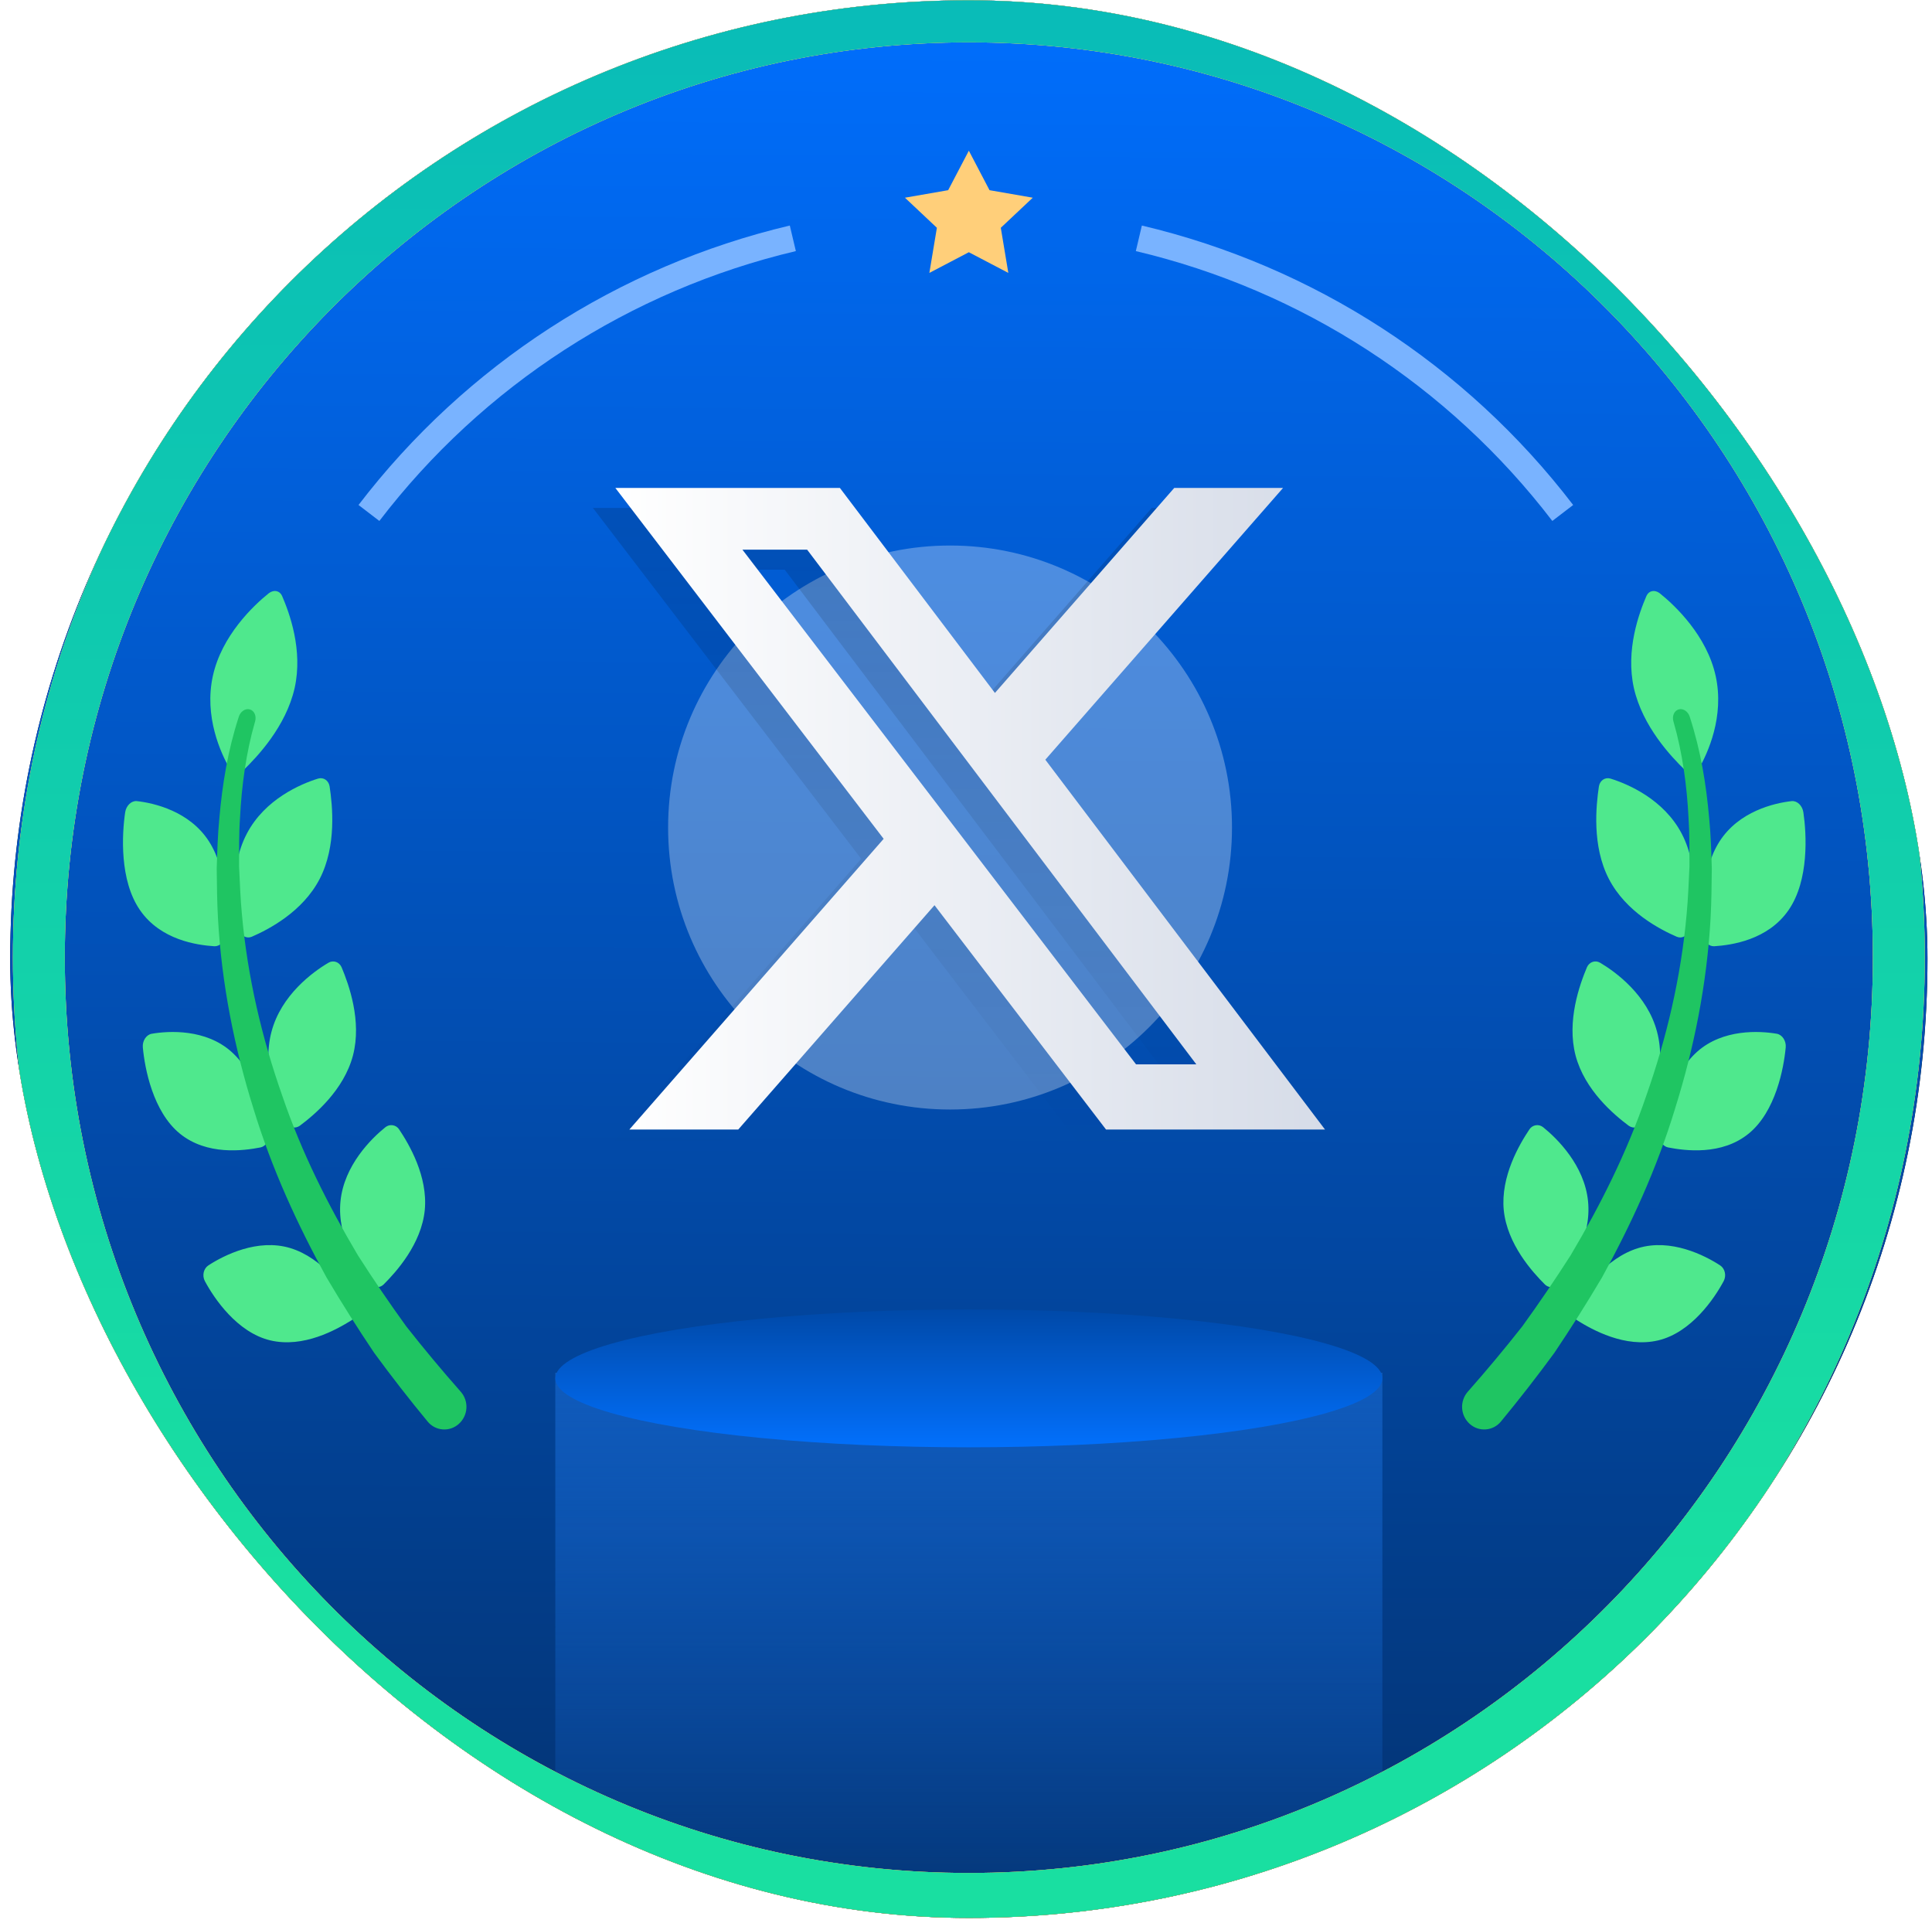<svg width="157" height="156" viewBox="0 0 157 156" fill="none" xmlns="http://www.w3.org/2000/svg">
<g clip-path="url(#clip0_2_856)">
<rect x="0.829" y="0.024" width="155.804" height="155.804" rx="77.902" fill="black"/>
<path d="M78.731 156.468C121.755 156.468 156.633 121.248 156.633 77.802C156.633 34.356 121.755 -0.864 78.731 -0.864C35.707 -0.864 0.829 34.356 0.829 77.802C0.829 121.248 35.707 156.468 78.731 156.468Z" fill="url(#paint0_linear_2_856)"/>
<path d="M142.104 92.102C144.294 90.317 144.955 86.799 145.112 85.099C145.16 84.568 144.836 84.076 144.398 83.992C142.984 83.746 139.998 83.59 137.913 85.453C135.821 87.325 135.137 90.594 134.885 92.165C134.816 92.657 135.108 93.127 135.539 93.224C136.934 93.497 139.907 93.894 142.104 92.102ZM134.759 108.901C137.446 108.258 139.316 105.499 140.072 104.085C140.306 103.642 140.18 103.074 139.791 102.815C138.536 101.992 135.779 100.599 133.132 101.403C130.472 102.21 128.688 104.821 127.895 106.09C127.779 106.281 127.74 106.509 127.787 106.727C127.834 106.946 127.963 107.138 128.147 107.264C129.377 108.031 132.06 109.544 134.759 108.901ZM128.036 85.759C127.3 82.948 128.373 79.984 128.962 78.583C129.153 78.154 129.629 77.987 130.025 78.217C131.292 78.963 133.871 80.846 134.655 83.823C135.453 86.818 134.175 89.865 133.453 91.201C133.219 91.62 132.74 91.733 132.359 91.466C131.167 90.577 128.783 88.584 128.036 85.759ZM145.343 73.945C147.021 71.52 146.808 67.767 146.548 66.003C146.467 65.452 146.039 65.045 145.599 65.088C144.183 65.245 141.305 65.914 139.736 68.363C138.165 70.821 138.295 74.31 138.414 75.979C138.46 76.499 138.852 76.898 139.294 76.881C140.702 76.79 143.661 76.38 145.343 73.945ZM130.738 71.403C129.358 68.731 129.698 65.461 129.932 63.896C130.011 63.413 130.428 63.128 130.87 63.258C132.272 63.693 135.194 64.926 136.664 67.738C138.14 70.566 137.636 74.005 137.254 75.556C137.127 76.041 136.685 76.286 136.262 76.11C134.898 75.518 132.128 74.092 130.738 71.403ZM122.2 98.322C121.936 95.577 123.473 92.971 124.289 91.753C124.347 91.665 124.424 91.59 124.513 91.533C124.602 91.477 124.702 91.439 124.806 91.423C124.91 91.407 125.017 91.413 125.119 91.44C125.221 91.468 125.316 91.516 125.398 91.582C126.528 92.487 128.762 94.681 129.05 97.604C129.344 100.543 127.593 103.174 126.666 104.3C126.6 104.382 126.517 104.449 126.423 104.497C126.329 104.545 126.226 104.573 126.12 104.579C126.015 104.585 125.909 104.569 125.81 104.532C125.711 104.494 125.621 104.437 125.546 104.363C124.513 103.332 122.48 101.08 122.2 98.322ZM139.421 54.922C140.145 58.22 138.781 61.191 138.038 62.482C137.798 62.885 137.322 62.929 136.95 62.591C135.803 61.477 133.485 59.033 132.775 55.905C132.086 52.812 133.194 49.815 133.799 48.409C133.996 47.983 134.464 47.89 134.874 48.199C136.151 49.221 138.706 51.661 139.421 54.922Z" fill="#4FE88D"/>
<path d="M137.311 58.228C138.215 61.015 138.65 63.726 138.893 66.482C139.028 67.854 139.066 69.214 139.107 70.581C139.091 71.934 139.079 73.295 139.005 74.633C138.702 80.007 137.653 85.182 136.125 90.06C134.635 94.97 132.537 99.511 130.182 103.792C128.953 105.867 127.664 107.906 126.318 109.907C124.923 111.811 123.474 113.673 121.972 115.493C121.822 115.677 121.637 115.829 121.427 115.939C121.217 116.05 120.987 116.117 120.75 116.135C120.514 116.154 120.276 116.125 120.051 116.05C119.826 115.974 119.619 115.854 119.442 115.696C119.073 115.37 118.848 114.911 118.817 114.42C118.786 113.928 118.951 113.445 119.275 113.075L119.325 113.018C120.818 111.327 122.278 109.577 123.7 107.771C125.063 105.887 126.372 103.965 127.625 102.006C130.025 97.967 132.207 93.659 133.791 88.995C135.422 84.358 136.601 79.416 137.061 74.276C137.181 72.993 137.229 71.695 137.291 70.394C137.282 69.092 137.306 67.781 137.216 66.468C137.084 63.862 136.721 61.147 136.012 58.699C136.003 58.672 135.997 58.646 135.988 58.62C135.862 58.177 136.051 57.738 136.421 57.636C136.776 57.538 137.173 57.8 137.311 58.228Z" fill="#1FC562"/>
<path d="M14.614 92.102C12.425 90.317 11.763 86.799 11.607 85.099C11.559 84.568 11.882 84.076 12.32 83.992C13.734 83.746 16.721 83.59 18.806 85.453C20.897 87.325 21.582 90.594 21.834 92.165C21.902 92.657 21.61 93.127 21.179 93.224C19.784 93.497 16.811 93.894 14.614 92.102ZM21.96 108.901C19.272 108.258 17.403 105.499 16.647 104.085C16.413 103.642 16.539 103.074 16.927 102.815C18.183 101.992 20.94 100.599 23.587 101.403C26.247 102.21 28.03 104.821 28.824 106.09C29.064 106.494 28.952 107.013 28.572 107.264C27.341 108.032 24.659 109.545 21.96 108.901ZM28.682 85.759C29.418 82.948 28.345 79.984 27.757 78.583C27.566 78.154 27.089 77.987 26.694 78.218C25.427 78.963 22.848 80.846 22.063 83.823C21.266 86.818 22.543 89.865 23.266 91.201C23.499 91.62 23.979 91.733 24.36 91.466C25.552 90.577 27.936 88.584 28.682 85.759ZM11.376 73.945C9.697 71.52 9.911 67.767 10.171 66.003C10.251 65.452 10.68 65.045 11.12 65.088C12.535 65.245 15.413 65.914 16.983 68.363C18.554 70.821 18.424 74.31 18.305 75.979C18.258 76.499 17.866 76.898 17.424 76.881C16.017 76.79 13.058 76.381 11.376 73.945ZM25.981 71.404C27.361 68.731 27.02 65.461 26.786 63.896C26.707 63.413 26.291 63.128 25.849 63.258C24.446 63.693 21.524 64.926 20.055 67.738C18.578 70.566 19.082 74.005 19.464 75.556C19.591 76.041 20.033 76.286 20.456 76.11C21.821 75.518 24.591 74.092 25.981 71.404ZM34.518 98.322C34.782 95.577 33.246 92.971 32.429 91.753C32.371 91.665 32.295 91.59 32.206 91.533C32.117 91.477 32.017 91.439 31.912 91.423C31.808 91.407 31.701 91.413 31.599 91.44C31.497 91.468 31.402 91.516 31.32 91.582C30.19 92.487 27.956 94.681 27.668 97.604C27.375 100.543 29.126 103.174 30.052 104.3C30.119 104.382 30.202 104.449 30.296 104.497C30.39 104.545 30.493 104.573 30.598 104.579C30.704 104.585 30.809 104.569 30.908 104.532C31.007 104.494 31.097 104.437 31.172 104.363C32.205 103.332 34.239 101.08 34.518 98.322ZM17.297 54.921C16.573 58.219 17.937 61.191 18.681 62.481C18.921 62.884 19.396 62.928 19.768 62.59C20.915 61.476 23.233 59.032 23.943 55.904C24.632 52.812 23.525 49.814 22.919 48.408C22.723 47.982 22.255 47.889 21.844 48.198C20.568 49.22 18.012 51.66 17.297 54.921Z" fill="#4FE88D"/>
<path d="M19.407 58.228C18.503 61.015 18.068 63.726 17.825 66.482C17.69 67.854 17.653 69.214 17.611 70.581C17.627 71.934 17.639 73.295 17.714 74.633C18.016 80.007 19.065 85.182 20.593 90.06C22.084 94.97 24.181 99.511 26.536 103.792C27.776 105.888 29.068 107.926 30.401 109.907C31.795 111.811 33.244 113.674 34.747 115.493C34.896 115.677 35.082 115.829 35.292 115.94C35.502 116.05 35.732 116.117 35.968 116.136C36.205 116.155 36.443 116.125 36.667 116.05C36.892 115.974 37.099 115.854 37.277 115.696C37.645 115.37 37.87 114.911 37.901 114.42C37.933 113.928 37.768 113.445 37.443 113.075L37.394 113.019C35.9 111.327 34.441 109.577 33.018 107.771C31.655 105.887 30.347 103.965 29.093 102.006C26.694 97.967 24.511 93.659 22.927 88.995C21.296 84.358 20.118 79.416 19.657 74.276C19.537 72.993 19.49 71.695 19.428 70.394C19.437 69.092 19.412 67.781 19.503 66.468C19.634 63.862 19.998 61.147 20.706 58.699C20.715 58.673 20.721 58.646 20.73 58.62C20.856 58.177 20.667 57.738 20.298 57.636C19.942 57.538 19.546 57.8 19.407 58.228Z" fill="#1FC562"/>
<path d="M81.328 18.507L81.939 22.173L78.731 20.493L75.523 22.173L76.134 18.507L73.538 16.063L77.051 15.452L78.731 12.244L80.411 15.452L83.925 16.063L81.328 18.507Z" fill="#FFCF7A"/>
<path d="M92.792 18.324C106.744 21.624 119.126 29.645 127.84 41.029L126.146 42.326C117.731 31.333 105.774 23.587 92.301 20.401L92.792 18.324Z" fill="#79B3FF"/>
<path d="M64.182 18.324C50.231 21.624 37.849 29.645 29.134 41.029L30.828 42.326C39.244 31.333 51.201 23.587 64.674 20.401L64.182 18.324Z" fill="#79B3FF"/>
<g filter="url(#filter0_f_2_856)">
<circle cx="77.204" cy="67.234" r="22.912" fill="white" fill-opacity="0.3"/>
</g>
<path d="M93.597 41.267H102.44L83.121 63.347L105.848 93.392H88.053L74.116 75.17L58.168 93.392H49.32L69.983 69.776L48.181 41.267H66.428L79.026 57.923L93.597 41.267ZM90.494 88.1H95.394L63.766 46.282H58.508L90.494 88.1Z" fill="url(#paint1_linear_2_856)" fill-opacity="0.15"/>
<path d="M95.422 39.644H104.265L84.946 61.724L107.673 91.77H89.878L75.94 73.547L59.993 91.77H51.145L71.808 68.153L50.006 39.644H68.252L80.851 56.3L95.422 39.644ZM92.319 86.477H97.218L65.59 44.659H60.332L92.319 86.477Z" fill="url(#paint2_linear_2_856)"/>
<path d="M45.126 158.884V111.532H112.336V158.884H45.126Z" fill="url(#paint3_linear_2_856)"/>
<ellipse cx="78.731" cy="111.989" rx="33.605" ry="5.601" fill="url(#paint4_linear_2_856)"/>
<path d="M156.412 77.808C156.412 121.236 121.633 156.441 78.731 156.441C35.829 156.441 1.05 121.236 1.05 77.808C1.05 34.379 35.829 -0.826 78.731 -0.826C121.633 -0.826 156.412 34.379 156.412 77.808ZM5.265 77.808C5.265 118.879 38.157 152.175 78.731 152.175C119.305 152.175 152.197 118.879 152.197 77.808C152.197 36.736 119.305 3.44 78.731 3.44C38.157 3.44 5.265 36.736 5.265 77.808Z" fill="#D9D9D9"/>
<path d="M156.412 77.808C156.412 121.236 121.633 156.441 78.731 156.441C35.829 156.441 1.05 121.236 1.05 77.808C1.05 34.379 35.829 -0.826 78.731 -0.826C121.633 -0.826 156.412 34.379 156.412 77.808ZM5.265 77.808C5.265 118.879 38.157 152.175 78.731 152.175C119.305 152.175 152.197 118.879 152.197 77.808C152.197 36.736 119.305 3.44 78.731 3.44C38.157 3.44 5.265 36.736 5.265 77.808Z" fill="url(#paint5_linear_2_856)"/>
<path d="M156.412 77.808C156.412 121.236 121.633 156.441 78.731 156.441C35.829 156.441 1.05 121.236 1.05 77.808C1.05 34.379 35.829 -0.826 78.731 -0.826C121.633 -0.826 156.412 34.379 156.412 77.808ZM5.265 77.808C5.265 118.879 38.157 152.175 78.731 152.175C119.305 152.175 152.197 118.879 152.197 77.808C152.197 36.736 119.305 3.44 78.731 3.44C38.157 3.44 5.265 36.736 5.265 77.808Z" fill="url(#paint6_linear_2_856)"/>
</g>
<defs>
<filter id="filter0_f_2_856" x="17.631" y="7.662" width="119.145" height="119.145" filterUnits="userSpaceOnUse" color-interpolation-filters="sRGB">
<feFlood flood-opacity="0" result="BackgroundImageFix"/>
<feBlend mode="normal" in="SourceGraphic" in2="BackgroundImageFix" result="shape"/>
<feGaussianBlur stdDeviation="18.33" result="effect1_foregroundBlur_2_856"/>
</filter>
<linearGradient id="paint0_linear_2_856" x1="78.731" y1="-1.503" x2="77.62" y2="155.821" gradientUnits="userSpaceOnUse">
<stop stop-color="#006FFF"/>
<stop offset="1" stop-color="#033270"/>
</linearGradient>
<linearGradient id="paint1_linear_2_856" x1="77.015" y1="41.267" x2="77.015" y2="93.392" gradientUnits="userSpaceOnUse">
<stop/>
<stop offset="1" stop-opacity="0"/>
</linearGradient>
<linearGradient id="paint2_linear_2_856" x1="107.673" y1="65.707" x2="50.006" y2="65.707" gradientUnits="userSpaceOnUse">
<stop stop-color="#D6DCE8"/>
<stop offset="1" stop-color="white"/>
</linearGradient>
<linearGradient id="paint3_linear_2_856" x1="78.731" y1="111.532" x2="78.731" y2="158.884" gradientUnits="userSpaceOnUse">
<stop stop-color="#105BBC"/>
<stop offset="1" stop-color="#105BBC" stop-opacity="0"/>
<stop offset="1" stop-color="#1573ED"/>
</linearGradient>
<linearGradient id="paint4_linear_2_856" x1="78.731" y1="106.388" x2="78.731" y2="117.59" gradientUnits="userSpaceOnUse">
<stop stop-color="#0049A8"/>
<stop offset="1" stop-color="#0270FC"/>
</linearGradient>
<linearGradient id="paint5_linear_2_856" x1="78.731" y1="-0.114" x2="78.731" y2="156.635" gradientUnits="userSpaceOnUse">
<stop stop-color="#FECC2B"/>
<stop offset="1" stop-color="#FC9A13"/>
</linearGradient>
<linearGradient id="paint6_linear_2_856" x1="78.731" y1="128.325" x2="78.731" y2="-39.509" gradientUnits="userSpaceOnUse">
<stop stop-color="#19DFA1"/>
<stop offset="1" stop-color="#04B1BF"/>
</linearGradient>
<clipPath id="clip0_2_856">
<rect x="0.829" y="0.024" width="155.804" height="155.804" rx="77.902" fill="white"/>
</clipPath>
</defs>
</svg>
